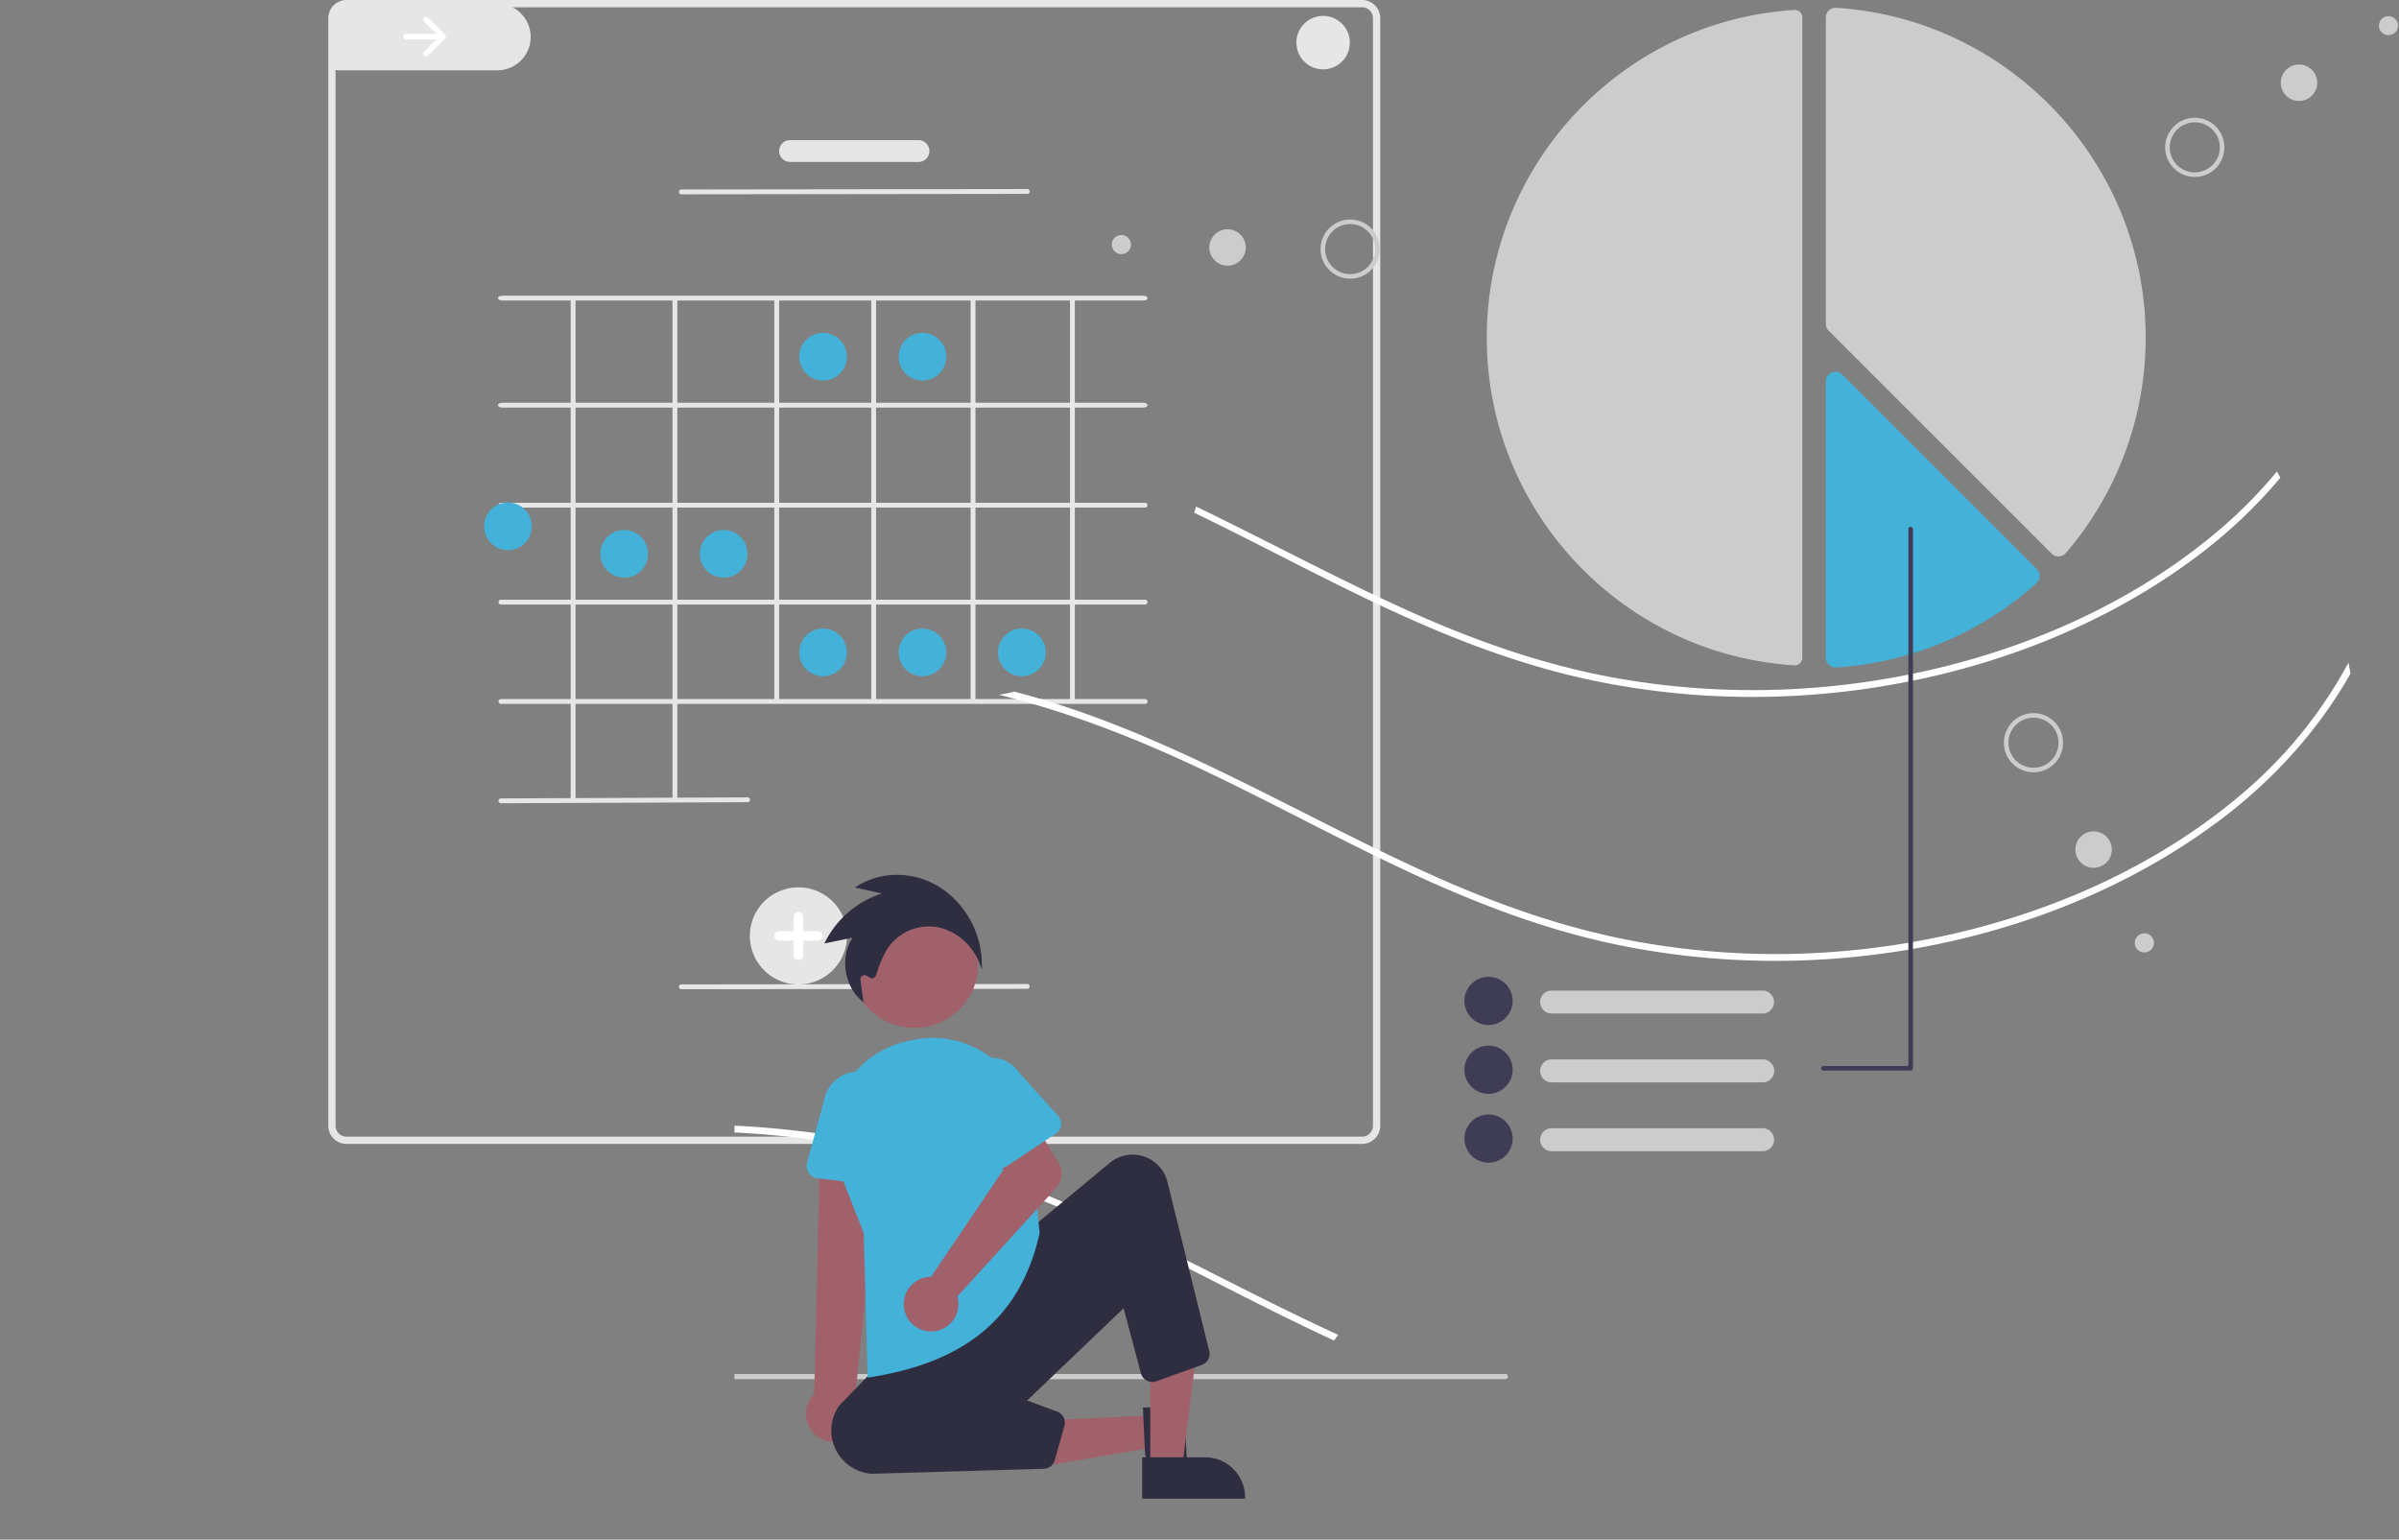 <svg xmlns="http://www.w3.org/2000/svg" width="1047" height="672" fill="none" viewBox="0 0 1047 672">
  <rect x="0" y="0" width="1047" height="672" fill="#808080" stroke="none"/>
  <g clip-path="url(#a)">
    <path fill="#E6E6E6" d="M231.601 16.384a14.55 14.55 0 0 1-14.814 14.29H148.06a14.46 14.46 0 0 1-2.662-.293V6.052a4.777 4.777 0 0 1 3.103-4.476h68.81a14.568 14.568 0 0 1 14.29 14.808Z"/>
    <path fill="#E6E6E6" d="M594.448 0H151.216a7.655 7.655 0 0 0-2.792.518 7.918 7.918 0 0 0-5.142 7.415v483.43a7.937 7.937 0 0 0 7.934 7.934h443.232a7.937 7.937 0 0 0 7.934-7.934V7.933A7.937 7.937 0 0 0 594.448 0Zm4.76 491.363a4.768 4.768 0 0 1-4.76 4.76H151.216a4.77 4.77 0 0 1-4.76-4.76V7.933a4.769 4.769 0 0 1 4.76-4.76h443.232a4.769 4.769 0 0 1 4.76 4.76v483.43Z"/>
    <path fill="#44B1D8" d="M359.205 166.102c5.75 0 10.412-4.661 10.412-10.412 0-5.75-4.662-10.412-10.412-10.412-5.751 0-10.413 4.662-10.413 10.412 0 5.751 4.662 10.412 10.413 10.412Zm43.385 0c5.75 0 10.412-4.661 10.412-10.412 0-5.75-4.662-10.412-10.412-10.412-5.751 0-10.413 4.662-10.413 10.412 0 5.751 4.662 10.412 10.413 10.412Zm-130.155 86.044c5.751 0 10.412-4.662 10.412-10.413 0-5.75-4.661-10.412-10.412-10.412-5.75 0-10.412 4.662-10.412 10.412 0 5.751 4.662 10.413 10.412 10.413Zm43.385 0c5.75 0 10.412-4.662 10.412-10.413 0-5.75-4.662-10.412-10.412-10.412-5.751 0-10.413 4.662-10.413 10.412 0 5.751 4.662 10.413 10.413 10.413Zm43.385 43.021c5.75 0 10.412-4.662 10.412-10.412 0-5.751-4.662-10.412-10.412-10.412-5.751 0-10.413 4.661-10.413 10.412 0 5.75 4.662 10.412 10.413 10.412Zm43.385 0c5.75 0 10.412-4.662 10.412-10.412 0-5.751-4.662-10.412-10.412-10.412-5.751 0-10.413 4.661-10.413 10.412 0 5.75 4.662 10.412 10.413 10.412Zm43.383 0c5.75 0 10.412-4.662 10.412-10.412 0-5.751-4.662-10.412-10.412-10.412-5.751 0-10.412 4.661-10.412 10.412 0 5.75 4.661 10.412 10.412 10.412Z"/>
    <path fill="#fff" d="M185.068 7.693a1.238 1.238 0 0 0 0 1.75l5.313 5.314h-13.102a1.24 1.24 0 0 0-1.234 1.237 1.239 1.239 0 0 0 1.234 1.238h13.102l-5.313 5.314a1.238 1.238 0 0 0 1.75 1.75l7.427-7.426a1.238 1.238 0 0 0 0-1.75l-7.427-7.427a1.238 1.238 0 0 0-1.75 0Z"/>
    <path fill="#E6E6E6" d="M498.868 177.904H219.289c-1.082 0-1.959-.473-1.959-1.058 0-.584.877-1.057 1.959-1.057h279.579c1.082 0 1.959.473 1.959 1.057 0 .585-.877 1.058-1.959 1.058Zm0-46.733H219.289c-1.082 0-1.959-.473-1.959-1.058 0-.584.877-1.057 1.959-1.057h279.579c1.082 0 1.959.473 1.959 1.057 0 .585-.877 1.058-1.959 1.058Zm.902 90.382H218.639a1.06 1.06 0 0 1-1.058-1.058 1.058 1.058 0 0 1 1.058-1.057H499.77a1.056 1.056 0 0 1 1.058 1.057 1.059 1.059 0 0 1-1.058 1.058Zm0 42.314H218.639a1.062 1.062 0 0 1-1.058-1.058 1.058 1.058 0 0 1 1.058-1.058H499.77a1.056 1.056 0 0 1 1.058 1.058 1.062 1.062 0 0 1-1.058 1.058Zm0 43.371H218.639a1.062 1.062 0 0 1-1.058-1.058 1.058 1.058 0 0 1 1.058-1.058H499.77a1.06 1.06 0 0 1 1.058 1.058 1.058 1.058 0 0 1-1.058 1.058Z"/>
    <path fill="#E6E6E6" d="M466.979 305.058V130.769c0-.362.474-.656 1.058-.656.584 0 1.058.294 1.058.656v174.289c0 .362-.474.656-1.058.656-.584 0-1.058-.294-1.058-.656Zm-43.371 0V130.769c0-.362.474-.656 1.058-.656.584 0 1.058.294 1.058.656v174.289c0 .362-.474.656-1.058.656-.584 0-1.058-.294-1.058-.656Zm-43.372 0V130.769c0-.362.473-.656 1.057-.656.585 0 1.058.294 1.058.656v174.289c0 .362-.473.656-1.058.656-.584 0-1.057-.294-1.057-.656Zm-42.312 0V130.769c0-.362.473-.656 1.057-.656.585 0 1.058.294 1.058.656v174.289c0 .362-.473.656-1.058.656-.584 0-1.057-.294-1.057-.656Zm-44.431 44.263V130.935a1.095 1.095 0 0 1 1.058-.822 1.092 1.092 0 0 1 1.058.822v218.386a1.09 1.09 0 0 1-1.058.821 1.093 1.093 0 0 1-1.058-.821Zm-44.427 0V130.935a1.09 1.09 0 0 1 1.727-.592c.192.149.328.357.388.592v218.386a1.09 1.09 0 0 1-1.727.592 1.09 1.09 0 0 1-.388-.592Z"/>
    <path fill="#E6E6E6" d="M218.639 350.609a1.06 1.06 0 0 1-.752-1.804c.198-.199.467-.311.748-.311l107.647-.467a1.084 1.084 0 0 1 1.063 1.053 1.049 1.049 0 0 1-.307.75 1.046 1.046 0 0 1-.746.312l-107.648.467h-.005Zm78.703-265.794a1.055 1.055 0 0 1-1.059-1.057 1.056 1.056 0 0 1 1.057-1.058l150.98-.19h.002a1.06 1.06 0 0 1 .749 1.806c-.198.199-.467.31-.748.31l-150.98.19h-.001Zm51.122 344.88a21.192 21.192 0 0 1-20.787-25.329 21.193 21.193 0 1 1 20.787 25.329Z"/>
    <path fill="#fff" d="M356.827 406.41h-6.272v-6.272a2.089 2.089 0 0 0-3.569-1.478 2.089 2.089 0 0 0-.612 1.478v6.272h-6.272a2.091 2.091 0 1 0 0 4.181h6.272v6.272a2.1 2.1 0 0 0 .61 1.482 2.103 2.103 0 0 0 1.48.614 2.093 2.093 0 0 0 2.091-2.096v-6.272h6.272a2.09 2.09 0 1 0 0-4.181Z"/>
    <path fill="#E6E6E6" d="M397.124 429.695a21.195 21.195 0 1 1 0-42.39 21.195 21.195 0 0 1 0 42.39Z"/>
    <path fill="#fff" d="m407.852 417.52-5.521-6.464a8.965 8.965 0 0 0-13.61-11.566 8.97 8.97 0 0 0-.638 12.085 8.963 8.963 0 0 0 11.98 1.712l5.376 6.293a1.585 1.585 0 0 0 2.232.171 1.583 1.583 0 0 0 .181-2.231Zm-18.661-11.664a5.816 5.816 0 0 1 9.932-4.114 5.811 5.811 0 0 1 1.592 2.979 5.81 5.81 0 0 1-2.474 5.973 5.816 5.816 0 0 1-7.344-.726 5.824 5.824 0 0 1-1.706-4.112Z"/>
    <path fill="#E6E6E6" d="M297.342 431.785a1.058 1.058 0 0 1-.002-2.116l150.98-.189h.002a1.06 1.06 0 0 1 1.058 1.057 1.059 1.059 0 0 1-1.057 1.059l-150.98.189h-.001Z"/>
    <path fill="#44B1D8" d="M221.686 240.151c5.751 0 10.413-4.662 10.413-10.413 0-5.75-4.662-10.412-10.413-10.412-5.75 0-10.412 4.662-10.412 10.412 0 5.751 4.662 10.413 10.412 10.413Z"/>
    <path fill="#E6E6E6" d="M400.864 70.685h-56.065a4.76 4.76 0 1 1 0-9.52h56.065a4.762 4.762 0 0 1 3.366 8.126 4.762 4.762 0 0 1-3.366 1.394Zm176.588-40.423a11.657 11.657 0 0 1-10.768-7.195 11.654 11.654 0 1 1 10.768 7.195Z"/>
  </g>
  <g clip-path="url(#b)">
    <path fill="#fff" d="M995.23 208.51a217.403 217.403 0 0 1-34.231 32.682c-48.948 37.538-110.946 57.896-172.109 62.166a341.93 341.93 0 0 1-93.865-6.375c-31.381-6.574-61.312-18.154-90.3-31.679-28.193-13.158-55.552-27.995-83.557-41.52.298-.884.596-1.768.884-2.662 30.537 14.698 60.448 30.894 91.343 44.897 29.106 13.198 59.236 23.963 90.746 29.722a340.713 340.713 0 0 0 95.315 3.734c60.995-6.137 123.042-28.64 169.934-68.899a202.842 202.842 0 0 0 24.331-24.807c.506.914 1.012 1.828 1.509 2.741Z"/>
    <path fill="#CCC" d="M783.307 4.344a3.33 3.33 0 0 0-.213.007c-75.266 4.715-134.225 67.54-134.225 143.027 0 75.487 58.959 138.312 134.225 143.026a3.263 3.263 0 0 0 2.464-.885 3.24 3.24 0 0 0 1.031-2.381V7.618a3.282 3.282 0 0 0-3.282-3.274Zm115.078 238.547a4.22 4.22 0 0 1-2.976-1.232l-97.319-97.318a4.19 4.19 0 0 1-1.231-2.972V7.618a4.165 4.165 0 0 1 1.325-3.06 4.221 4.221 0 0 1 3.162-1.139c75.757 4.746 135.1 67.98 135.1 143.959a144.228 144.228 0 0 1-34.872 94.049 4.207 4.207 0 0 1-1.365 1.046 4.239 4.239 0 0 1-1.824.418Z"/>
    <path fill="#44B1D8" d="M801.078 291.345a4.238 4.238 0 0 1-3.876-2.537 4.172 4.172 0 0 1-.343-1.671V166.458a4.2 4.2 0 0 1 2.594-3.882 4.202 4.202 0 0 1 4.579.911l84.922 84.922a4.213 4.213 0 0 1-.158 6.101 144.558 144.558 0 0 1-87.457 36.827 4.521 4.521 0 0 1-.261.008Z"/>
    <path fill="#fff" d="M1025.82 294.023c-13.63 24.162-32.864 45.473-54.89 62.365-48.949 37.538-110.946 57.896-172.109 62.166a341.93 341.93 0 0 1-93.865-6.375c-31.382-6.574-61.313-18.153-90.3-31.679-29.514-13.774-58.125-29.395-87.51-43.427-29.355-14.022-59.525-25.979-91.134-33.804 2.314-.407 4.558-.854 6.743-1.361a330.43 330.43 0 0 1 6.177 1.669c61.809 17.279 116.358 51.331 174.393 77.638 29.107 13.198 59.237 23.963 90.747 29.722a340.712 340.712 0 0 0 95.315 3.734c60.994-6.137 123.041-28.64 169.934-68.899a197.994 197.994 0 0 0 45.619-56.515c.32 1.589.61 3.177.88 4.766Zm-613.632 212.14c60.895 17.021 114.74 50.329 171.822 76.457-.587.824-1.172 1.648-1.768 2.472-1.45-.665-2.89-1.33-4.33-2.006-29.514-13.774-58.124-29.395-87.51-43.427-29.98-14.32-60.805-26.485-93.149-34.3a416.223 416.223 0 0 0-136.676-9.722c-.11-.994-.209-1.997-.299-2.99a419.379 419.379 0 0 1 151.91 13.516Z"/>
    <path fill="#CCC" d="M656.941 601.981H223.87a1.136 1.136 0 0 1 0-2.273h433.071a1.137 1.137 0 1 1 0 2.273Z"/>
    <path fill="#A0616A" d="M399.053 448.639c15.419 0 27.918-12.499 27.918-27.917 0-15.419-12.499-27.918-27.918-27.918-15.419 0-27.918 12.499-27.918 27.918 0 15.418 12.499 27.917 27.918 27.917Zm104.459 169.075.652 13.92-53.382 9.139-.961-20.544 53.691-2.515Z"/>
    <path fill="#2F2E41" d="m516.84 613.531 1.481 31.646-.567.027a21.589 21.589 0 0 1-12.523-3.029c-3.408-2.172-5.37-5.18-5.525-8.47v-.001l-.904-19.328 18.038-.845Z"/>
    <path fill="#A0616A" d="m502.019 640.62 13.936-.001 6.629-53.751-20.567.001.002 53.751Z"/>
    <path fill="#2F2E41" d="m498.465 636.07 27.443-.001h.001a17.488 17.488 0 0 1 17.49 17.489v.568l-44.933.002-.001-18.058Z"/>
    <path fill="#A0616A" d="M370.458 627.599a12.212 12.212 0 0 0 2.843-18.507l11.123-110.659-26.491 1.851-2.603 108.193a12.273 12.273 0 0 0-.929 16.28 12.278 12.278 0 0 0 16.057 2.842Z"/>
    <path fill="#44B1D8" d="m384.294 517.614-27.449-3.345a5.481 5.481 0 0 1-3.886-2.386 5.471 5.471 0 0 1-.731-4.5l7.309-26.582a15.208 15.208 0 0 1 30.177 3.767l.716 27.47a5.482 5.482 0 0 1-1.791 4.193 5.473 5.473 0 0 1-4.345 1.383Z"/>
    <path fill="#2F2E41" d="M380.454 643.274a18.94 18.94 0 0 1-14.361-29.556l17.93-18.614 65.358-58.538 34.942-28.995a15.64 15.64 0 0 1 14.882-2.822 15.64 15.64 0 0 1 10.298 11.108l18.255 73.848a5.102 5.102 0 0 1-3.233 6.041l-19.901 7.164a5.106 5.106 0 0 1-4.105-.281 5.107 5.107 0 0 1-2.57-3.214l-7.57-28.389-42.123 40.269 13.142 4.837a5.133 5.133 0 0 1 3.156 6.189l-4.247 15.046a5.09 5.09 0 0 1-4.774 3.723l-75.079 2.184Z"/>
    <path fill="#44B1D8" d="m378.669 601.301-1.729-63.146-10.905-27.696a41.669 41.669 0 0 1 2.11-35.097 41.677 41.677 0 0 1 28.205-20.993c.898-.186 1.793-.368 2.686-.545a41.68 41.68 0 0 1 32.946 7.41 41.674 41.674 0 0 1 16.639 29.386l5.124 47.539-.02.091c-8.172 36.347-31.819 56.351-74.418 62.953l-.638.098Z"/>
    <path fill="#A0616A" d="M404.461 557.438a12.04 12.04 0 0 1 1.878-.139l31.553-46.713-5.975-12.322 17.417-11.449 12.699 20.786a9.092 9.092 0 0 1-1.037 10.864l-43.185 47.414a11.926 11.926 0 0 1-4.278 12.871 11.926 11.926 0 0 1-18.155-4.858 11.925 11.925 0 0 1-.71-7.068 11.927 11.927 0 0 1 9.793-9.386Z"/>
    <path fill="#44B1D8" d="M435.131 509.717a5.118 5.118 0 0 1-3.252-2.75l-10.912-23.237a14.206 14.206 0 0 1 23.619-15.79l17.241 19.133a5.118 5.118 0 0 1 1.275 4.064 5.109 5.109 0 0 1-2.245 3.62l-21.518 14.295a5.112 5.112 0 0 1-4.208.665Z"/>
    <path fill="#CCC" d="M769.339 442.377h-92.15a5.008 5.008 0 1 1 0-10.016h92.15a5.009 5.009 0 0 1 0 10.016Z"/>
    <path fill="#3F3D56" d="M649.644 447.385a10.523 10.523 0 0 1-9.717-6.492 10.517 10.517 0 1 1 20.234-4.025 10.526 10.526 0 0 1-10.517 10.517Z"/>
    <path fill="#CCC" d="M769.339 472.426h-92.15a5.008 5.008 0 1 1 0-10.016h92.15a5.008 5.008 0 1 1 0 10.016Z"/>
    <path fill="#3F3D56" d="M649.644 477.434c-2.08 0-4.113-.617-5.843-1.772a10.525 10.525 0 0 1-4.472-10.797 10.518 10.518 0 0 1 20.832 2.052 10.528 10.528 0 0 1-10.517 10.517Z"/>
    <path fill="#CCC" d="M769.339 502.475h-92.15a5.008 5.008 0 1 1 0-10.017h92.15a5.009 5.009 0 0 1 0 10.017Z"/>
    <path fill="#3F3D56" d="M649.644 507.483a10.516 10.516 0 1 1 10.517-10.517 10.528 10.528 0 0 1-10.517 10.517Zm146.171-40.2h38.061a1.003 1.003 0 0 0 1.002-1.002V230.978a1.004 1.004 0 0 0-1.002-1.002 1.002 1.002 0 0 0-1.001 1.002v234.301h-37.06a1.016 1.016 0 0 0-.711.293 1.01 1.01 0 0 0-.294.709 1.011 1.011 0 0 0 .294.71 1.003 1.003 0 0 0 .711.292Z"/>
    <path fill="#CCC" d="M958.91 77.186a12.906 12.906 0 0 1-12.528-6.986 12.904 12.904 0 0 1 7.965-18.3 12.91 12.91 0 1 1 4.563 25.286Zm-.159-1.98a10.92 10.92 0 0 0 9.518-7.531 10.925 10.925 0 1 0-9.518 7.532Zm44.609-31.146c4.39 0 7.95-3.556 7.95-7.944 0-4.387-3.56-7.944-7.95-7.944a7.944 7.944 0 0 0-7.94 7.944c0 4.388 3.557 7.945 7.94 7.945Zm39.05-28.73c2.31 0 4.18-1.869 4.18-4.173a4.176 4.176 0 0 0-8.35 0 4.174 4.174 0 0 0 4.17 4.173ZM898.25 331.294a12.913 12.913 0 0 1-19.853 2.058 12.906 12.906 0 0 1-2.871-14.054 12.913 12.913 0 0 1 19.07-5.892 12.927 12.927 0 0 1 3.654 17.888Zm-19.885-13.14a10.927 10.927 0 0 0 .062 12.138 10.925 10.925 0 0 0 19.776-4.039 10.923 10.923 0 0 0-4.702-11.19 10.934 10.934 0 0 0-15.136 3.091Zm35.352 60.619a7.945 7.945 0 1 0-.001-15.89 7.945 7.945 0 0 0 .001 15.89Zm22.159 36.932a4.173 4.173 0 1 0 .001-8.347 4.173 4.173 0 0 0-.001 8.347ZM577.69 114.47a12.912 12.912 0 0 1 15.673-17.983 12.907 12.907 0 0 1 7.088 18.658 12.91 12.91 0 0 1-5.455 5.141 12.925 12.925 0 0 1-17.306-5.816Zm21.343-10.607a10.919 10.919 0 0 0-10.53-6.037 10.926 10.926 0 0 0-9.795 13.758 10.928 10.928 0 0 0 9.15 7.975 10.923 10.923 0 0 0 6.254-1.052 10.94 10.94 0 0 0 5.489-6.304 10.94 10.94 0 0 0-.568-8.34Zm-63.3 12.09a7.944 7.944 0 0 0 7.944-7.945 7.945 7.945 0 1 0-7.944 7.945Zm-46.329-5.029a4.174 4.174 0 1 0 0-8.349 4.174 4.174 0 0 0 0 8.349Z"/>
    <path fill="#2F2E41" d="m428.556 423.164-1.164-2.966c-3.21-8.182-10.887-14.472-19.103-15.651a21.836 21.836 0 0 0-21.185 9.823 47.799 47.799 0 0 0-4.469 10.46c-.367 1.088-.736 1.875-1.445 2.113-.798.287-1.592-.205-2.909-1.021a1.816 1.816 0 0 0-1.95.021 1.818 1.818 0 0 0-.812 1.773l1.38 9.854-1.155-1.028c-7.516-6.69-9.061-19.279-3.631-27.266l-12.357 2.538.557-1.062a42.203 42.203 0 0 1 24.602-20.778l-11.836-2.606 1.196-.738c10.6-6.529 24.584-6.345 35.623.458a40.397 40.397 0 0 1 18.591 32.89l.067 3.186Z"/>
  </g>
  <defs>
    <clipPath id="a">
      <path fill="#fff" d="M0 0h655.121v585.201H0z"/>
    </clipPath>
    <clipPath id="b">
      <path fill="#fff" d="M0 0h726.04v668.557H0z" transform="translate(320.549 3.41)"/>
    </clipPath>
  </defs>
</svg>
